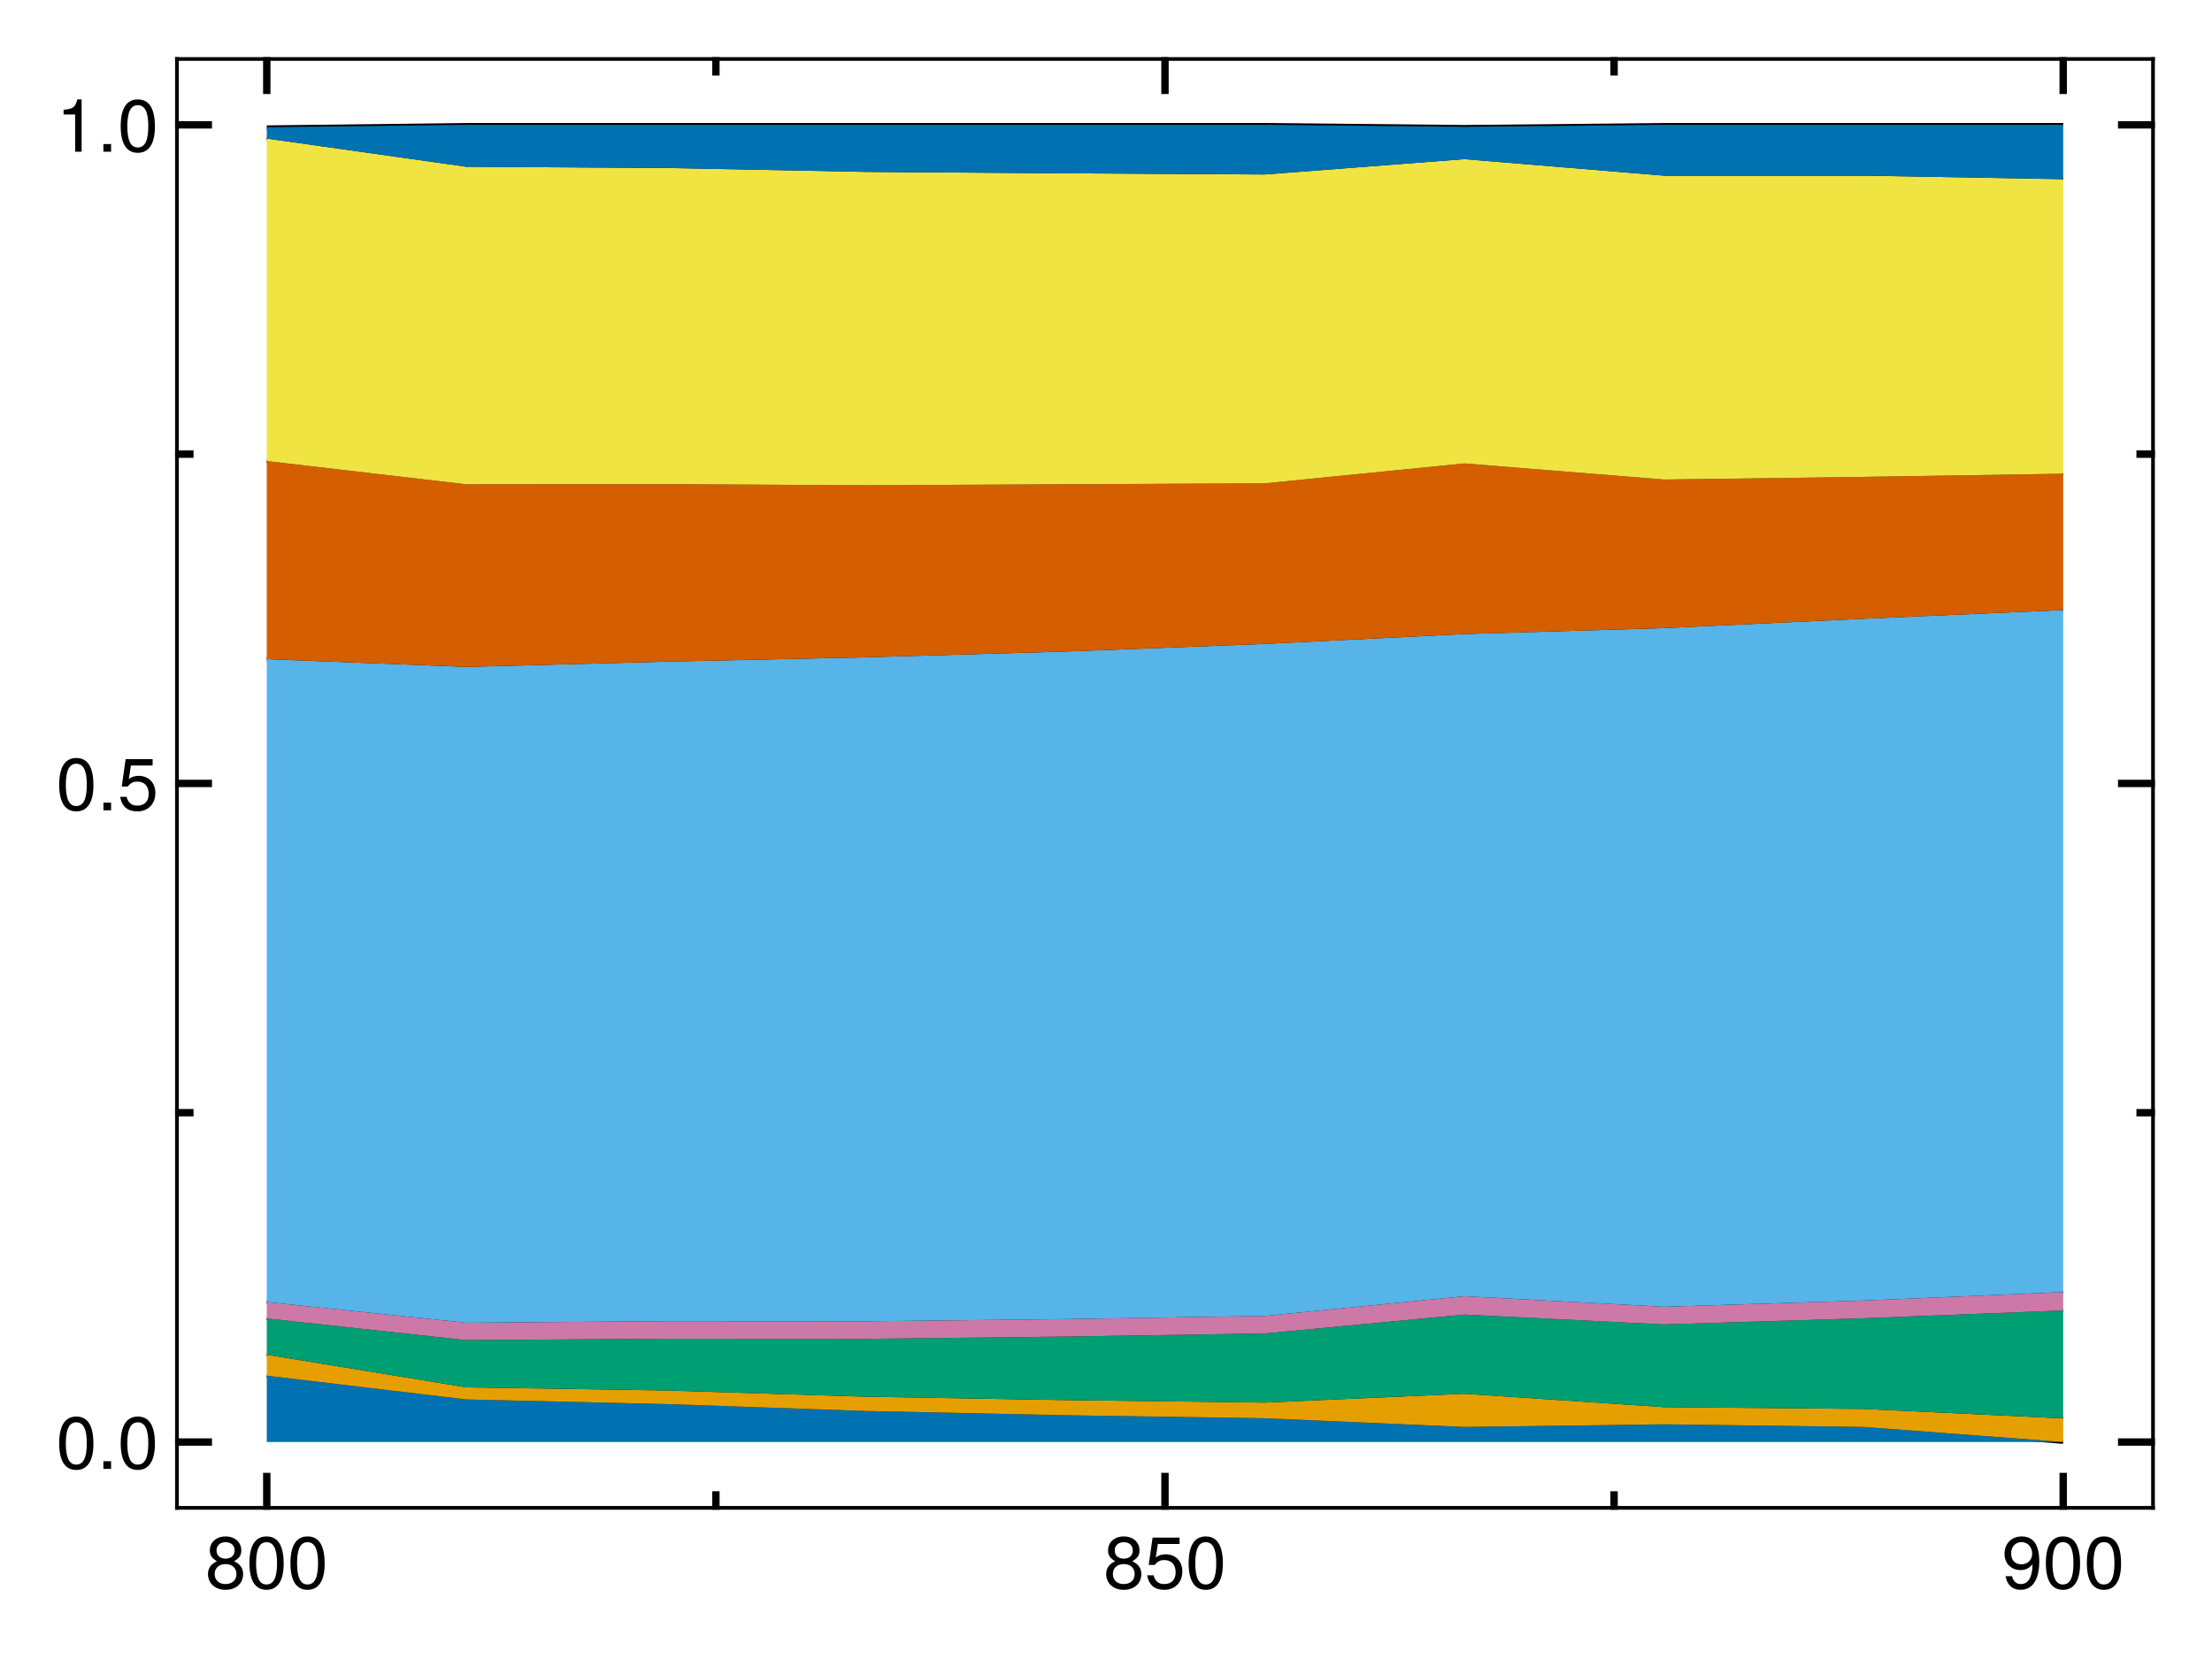<?xml version="1.0" encoding="UTF-8"?>
<svg xmlns="http://www.w3.org/2000/svg" xmlns:xlink="http://www.w3.org/1999/xlink" width="600" height="450" viewBox="0 0 600 450">
<defs>
<g>
<g id="glyph-0-0-4e9949d4">
<path d="M 10.266 -4 C 10.266 -1.422 8.297 0.297 5.5 0.297 C 2.703 0.297 0.734 -1.422 0.734 -4.016 C 0.734 -5.578 1.547 -6.688 3.156 -7.453 C 1.719 -8.359 1.234 -9.078 1.234 -10.406 C 1.234 -12.625 3 -14.188 5.5 -14.188 C 8.016 -14.188 9.766 -12.625 9.766 -10.406 C 9.766 -9.062 9.281 -8.344 7.812 -7.453 C 9.453 -6.688 10.266 -5.578 10.266 -4 Z M 7.953 -10.359 C 7.953 -11.734 7 -12.625 5.5 -12.625 C 4.016 -12.625 3.047 -11.734 3.047 -10.375 C 3.047 -9.047 4.016 -8.156 5.5 -8.156 C 6.984 -8.156 7.953 -9.047 7.953 -10.359 Z M 8.453 -3.984 C 8.453 -5.641 7.266 -6.688 5.5 -6.688 C 3.734 -6.688 2.547 -5.641 2.547 -3.984 C 2.547 -2.312 3.734 -1.266 5.453 -1.266 C 7.266 -1.266 8.453 -2.297 8.453 -3.984 Z M 8.453 -3.984 "/>
</g>
<g id="glyph-1-0-4e9949d4">
<path d="M 10.141 -6.812 C 10.141 -2.156 8.5 0.297 5.5 0.297 C 2.453 0.297 0.859 -2.156 0.859 -6.938 C 0.859 -11.703 2.438 -14.188 5.5 -14.188 C 8.578 -14.188 10.141 -11.734 10.141 -6.812 Z M 8.344 -6.984 C 8.344 -10.781 7.406 -12.625 5.5 -12.625 C 3.594 -12.625 2.656 -10.797 2.656 -6.922 C 2.656 -3.047 3.594 -1.156 5.453 -1.156 C 7.422 -1.156 8.344 -2.953 8.344 -6.984 Z M 8.344 -6.984 "/>
</g>
<g id="glyph-1-1-4e9949d4">
<path d="M 10.266 -4.703 C 10.266 -1.703 8.266 0.297 5.406 0.297 C 2.875 0.297 1.281 -0.812 0.703 -3.641 C 0.703 -3.641 2.453 -3.641 2.453 -3.641 C 2.875 -2.047 3.812 -1.266 5.359 -1.266 C 7.281 -1.266 8.453 -2.422 8.453 -4.453 C 8.453 -6.562 7.266 -7.781 5.359 -7.781 C 4.266 -7.781 3.578 -7.438 2.766 -6.453 C 2.766 -6.453 1.141 -6.453 1.141 -6.453 C 1.141 -6.453 2.203 -13.875 2.203 -13.875 C 2.203 -13.875 9.516 -13.875 9.516 -13.875 C 9.516 -13.875 9.516 -12.141 9.516 -12.141 C 9.516 -12.141 3.625 -12.141 3.625 -12.141 C 3.625 -12.141 3.062 -8.484 3.062 -8.484 C 3.875 -9.078 4.688 -9.344 5.688 -9.344 C 8.406 -9.344 10.266 -7.5 10.266 -4.703 Z M 10.266 -4.703 "/>
</g>
<g id="glyph-1-2-4e9949d4">
<path d="M 10.188 -7.422 C 10.188 -2.516 8.406 0.297 5.078 0.297 C 2.922 0.297 1.406 -1.078 1.062 -3.406 C 1.062 -3.406 2.812 -3.406 2.812 -3.406 C 3.094 -2.047 3.953 -1.266 5.203 -1.266 C 7.219 -1.266 8.344 -3.188 8.359 -6.641 C 7.438 -5.547 6.453 -5.062 5.125 -5.062 C 2.562 -5.062 0.766 -6.844 0.766 -9.484 C 0.766 -12.266 2.703 -14.188 5.406 -14.188 C 8.641 -14.188 10.188 -11.859 10.188 -7.422 Z M 8.266 -9.516 C 8.266 -11.359 7.016 -12.641 5.375 -12.641 C 3.766 -12.641 2.562 -11.422 2.562 -9.625 C 2.562 -7.719 3.625 -6.625 5.312 -6.625 C 7.047 -6.625 8.266 -7.781 8.266 -9.516 Z M 8.266 -9.516 "/>
</g>
<g id="glyph-2-0-4e9949d4">
<path d="M 10.266 -4 C 10.266 -1.422 8.297 0.297 5.5 0.297 C 2.703 0.297 0.734 -1.422 0.734 -4.016 C 0.734 -5.578 1.547 -6.688 3.156 -7.453 C 1.719 -8.359 1.234 -9.078 1.234 -10.406 C 1.234 -12.625 3 -14.188 5.5 -14.188 C 8.016 -14.188 9.766 -12.625 9.766 -10.406 C 9.766 -9.062 9.281 -8.344 7.812 -7.453 C 9.453 -6.688 10.266 -5.578 10.266 -4 Z M 7.953 -10.359 C 7.953 -11.734 7 -12.625 5.5 -12.625 C 4.016 -12.625 3.047 -11.734 3.047 -10.375 C 3.047 -9.047 4.016 -8.156 5.5 -8.156 C 6.984 -8.156 7.953 -9.047 7.953 -10.359 Z M 8.453 -3.984 C 8.453 -5.641 7.266 -6.688 5.5 -6.688 C 3.734 -6.688 2.547 -5.641 2.547 -3.984 C 2.547 -2.312 3.734 -1.266 5.453 -1.266 C 7.266 -1.266 8.453 -2.297 8.453 -3.984 Z M 8.453 -3.984 "/>
</g>
<g id="glyph-3-0-4e9949d4">
<path d="M 10.141 -6.812 C 10.141 -2.156 8.5 0.297 5.5 0.297 C 2.453 0.297 0.859 -2.156 0.859 -6.938 C 0.859 -11.703 2.438 -14.188 5.5 -14.188 C 8.578 -14.188 10.141 -11.734 10.141 -6.812 Z M 8.344 -6.984 C 8.344 -10.781 7.406 -12.625 5.5 -12.625 C 3.594 -12.625 2.656 -10.797 2.656 -6.922 C 2.656 -3.047 3.594 -1.156 5.453 -1.156 C 7.422 -1.156 8.344 -2.953 8.344 -6.984 Z M 8.344 -6.984 "/>
</g>
<g id="glyph-3-1-4e9949d4">
<path d="M 3.812 0 C 3.812 0 1.734 0 1.734 0 C 1.734 0 1.734 -2.078 1.734 -2.078 C 1.734 -2.078 3.812 -2.078 3.812 -2.078 C 3.812 -2.078 3.812 0 3.812 0 Z M 3.812 0 "/>
</g>
<g id="glyph-3-2-4e9949d4">
<path d="M 10.266 -4.703 C 10.266 -1.703 8.266 0.297 5.406 0.297 C 2.875 0.297 1.281 -0.812 0.703 -3.641 C 0.703 -3.641 2.453 -3.641 2.453 -3.641 C 2.875 -2.047 3.812 -1.266 5.359 -1.266 C 7.281 -1.266 8.453 -2.422 8.453 -4.453 C 8.453 -6.562 7.266 -7.781 5.359 -7.781 C 4.266 -7.781 3.578 -7.438 2.766 -6.453 C 2.766 -6.453 1.141 -6.453 1.141 -6.453 C 1.141 -6.453 2.203 -13.875 2.203 -13.875 C 2.203 -13.875 9.516 -13.875 9.516 -13.875 C 9.516 -13.875 9.516 -12.141 9.516 -12.141 C 9.516 -12.141 3.625 -12.141 3.625 -12.141 C 3.625 -12.141 3.062 -8.484 3.062 -8.484 C 3.875 -9.078 4.688 -9.344 5.688 -9.344 C 8.406 -9.344 10.266 -7.5 10.266 -4.703 Z M 10.266 -4.703 "/>
</g>
<g id="glyph-3-3-4e9949d4">
<path d="M 6.938 0 C 6.938 0 5.188 0 5.188 0 C 5.188 0 5.188 -10.094 5.188 -10.094 C 5.188 -10.094 2.047 -10.094 2.047 -10.094 C 2.047 -10.094 2.047 -11.359 2.047 -11.359 C 4.766 -11.703 5.156 -12 5.781 -14.188 C 5.781 -14.188 6.938 -14.188 6.938 -14.188 C 6.938 -14.188 6.938 0 6.938 0 Z M 6.938 0 "/>
</g>
</g>
</defs>
<rect x="-60" y="-45" width="720" height="540" fill="rgb(100%, 100%, 100%)" fill-opacity="1"/>
<path fill-rule="nonzero" fill="rgb(100%, 100%, 100%)" fill-opacity="1" d="M 48 409 L 584 409 L 584 16 L 48 16 Z M 48 409 "/>
<g fill="rgb(0%, 0%, 0%)" fill-opacity="1">
<use xlink:href="#glyph-0-0-4e9949d4" x="55.684" y="430.94"/>
</g>
<g fill="rgb(0%, 0%, 0%)" fill-opacity="1">
<use xlink:href="#glyph-1-0-4e9949d4" x="66.804" y="430.94"/>
</g>
<g fill="rgb(0%, 0%, 0%)" fill-opacity="1">
<use xlink:href="#glyph-1-0-4e9949d4" x="77.924" y="430.94"/>
</g>
<g fill="rgb(0%, 0%, 0%)" fill-opacity="1">
<use xlink:href="#glyph-2-0-4e9949d4" x="299.32" y="430.94"/>
</g>
<g fill="rgb(0%, 0%, 0%)" fill-opacity="1">
<use xlink:href="#glyph-1-1-4e9949d4" x="310.44" y="430.94"/>
</g>
<g fill="rgb(0%, 0%, 0%)" fill-opacity="1">
<use xlink:href="#glyph-1-0-4e9949d4" x="321.56" y="430.94"/>
</g>
<g fill="rgb(0%, 0%, 0%)" fill-opacity="1">
<use xlink:href="#glyph-1-2-4e9949d4" x="542.956" y="430.94"/>
</g>
<g fill="rgb(0%, 0%, 0%)" fill-opacity="1">
<use xlink:href="#glyph-1-0-4e9949d4" x="554.076" y="430.94"/>
</g>
<g fill="rgb(0%, 0%, 0%)" fill-opacity="1">
<use xlink:href="#glyph-1-0-4e9949d4" x="565.196" y="430.94"/>
</g>
<g fill="rgb(0%, 0%, 0%)" fill-opacity="1">
<use xlink:href="#glyph-3-0-4e9949d4" x="15.2" y="398.426"/>
</g>
<g fill="rgb(0%, 0%, 0%)" fill-opacity="1">
<use xlink:href="#glyph-3-1-4e9949d4" x="26.32" y="398.426"/>
</g>
<g fill="rgb(0%, 0%, 0%)" fill-opacity="1">
<use xlink:href="#glyph-3-0-4e9949d4" x="31.88" y="398.426"/>
</g>
<g fill="rgb(0%, 0%, 0%)" fill-opacity="1">
<use xlink:href="#glyph-3-0-4e9949d4" x="15.2" y="219.79"/>
</g>
<g fill="rgb(0%, 0%, 0%)" fill-opacity="1">
<use xlink:href="#glyph-3-1-4e9949d4" x="26.32" y="219.79"/>
</g>
<g fill="rgb(0%, 0%, 0%)" fill-opacity="1">
<use xlink:href="#glyph-3-2-4e9949d4" x="31.88" y="219.79"/>
</g>
<g fill="rgb(0%, 0%, 0%)" fill-opacity="1">
<use xlink:href="#glyph-3-3-4e9949d4" x="15.2" y="41.154"/>
</g>
<g fill="rgb(0%, 0%, 0%)" fill-opacity="1">
<use xlink:href="#glyph-3-1-4e9949d4" x="26.32" y="41.154"/>
</g>
<g fill="rgb(0%, 0%, 0%)" fill-opacity="1">
<use xlink:href="#glyph-3-0-4e9949d4" x="31.88" y="41.154"/>
</g>
<path fill="none" stroke-width="1" stroke-linecap="butt" stroke-linejoin="miter" stroke="rgb(0%, 0%, 0%)" stroke-opacity="1" stroke-miterlimit="2" d="M 72.363 373.152 L 126.504 379.598 L 180.645 380.848 L 234.789 382.723 L 288.93 383.879 L 343.07 384.699 L 397.211 387.055 L 451.352 386.344 L 505.496 387.055 L 559.637 391.137 "/>
<path fill="none" stroke-width="1" stroke-linecap="butt" stroke-linejoin="miter" stroke="rgb(0%, 0%, 0%)" stroke-opacity="1" stroke-miterlimit="2" d="M 72.363 367.461 L 126.504 376.316 L 180.645 377.16 L 234.789 378.852 L 288.93 379.77 L 343.07 380.449 L 397.211 378.051 L 451.352 381.684 L 505.496 382.172 L 559.637 384.734 "/>
<path fill="none" stroke-width="1" stroke-linecap="butt" stroke-linejoin="miter" stroke="rgb(0%, 0%, 0%)" stroke-opacity="1" stroke-miterlimit="2" d="M 72.363 357.625 L 126.504 363.512 L 180.645 363.117 L 234.789 363.148 L 288.93 362.539 L 343.07 361.695 L 397.211 356.578 L 451.352 359.242 L 505.496 357.574 L 559.637 355.457 "/>
<path fill="none" stroke-width="1" stroke-linecap="butt" stroke-linejoin="miter" stroke="rgb(0%, 0%, 0%)" stroke-opacity="1" stroke-miterlimit="2" d="M 72.363 353.176 L 126.504 358.793 L 180.645 358.367 L 234.789 358.398 L 288.93 357.805 L 343.07 356.941 L 397.211 351.594 L 451.352 354.457 L 505.496 352.762 L 559.637 350.469 "/>
<path fill="none" stroke-width="1" stroke-linecap="butt" stroke-linejoin="miter" stroke="rgb(0%, 0%, 0%)" stroke-opacity="1" stroke-miterlimit="2" d="M 72.363 178.801 L 126.504 180.898 L 180.645 179.477 L 234.789 178.293 L 288.93 176.734 L 343.07 174.664 L 397.211 171.98 L 451.352 170.375 L 505.496 167.832 L 559.637 165.473 "/>
<path fill="none" stroke-width="1" stroke-linecap="butt" stroke-linejoin="miter" stroke="rgb(0%, 0%, 0%)" stroke-opacity="1" stroke-miterlimit="2" d="M 72.363 125.059 L 126.504 131.371 L 180.645 131.32 L 234.789 131.629 L 288.93 131.352 L 343.07 131.105 L 397.211 125.703 L 451.352 130.074 L 505.496 129.348 L 559.637 128.496 "/>
<path fill="none" stroke-width="1" stroke-linecap="butt" stroke-linejoin="miter" stroke="rgb(0%, 0%, 0%)" stroke-opacity="1" stroke-miterlimit="2" d="M 72.363 37.582 L 126.504 45.23 L 180.645 45.562 L 234.789 46.621 L 288.93 47.012 L 343.07 47.328 L 397.211 43.168 L 451.352 47.645 L 505.496 47.641 L 559.637 48.605 "/>
<path fill="none" stroke-width="1" stroke-linecap="butt" stroke-linejoin="miter" stroke="rgb(0%, 0%, 0%)" stroke-opacity="1" stroke-miterlimit="2" d="M 72.363 34.512 L 126.504 33.863 L 343.07 33.863 L 397.211 34.402 L 451.352 33.863 L 559.637 33.863 "/>
<path fill-rule="nonzero" fill="rgb(0%, 44.706%, 69.804%)" fill-opacity="1" d="M 72.363 373.152 L 126.504 379.598 L 180.645 380.848 L 234.789 382.723 L 288.93 383.879 L 343.07 384.699 L 397.211 387.055 L 451.352 386.344 L 505.496 387.055 L 559.637 391.137 L 72.363 391.137 Z M 72.363 373.152 "/>
<path fill-rule="nonzero" fill="rgb(90.196%, 62.353%, 0%)" fill-opacity="1" d="M 72.363 367.461 L 126.504 376.316 L 180.645 377.16 L 234.789 378.852 L 288.93 379.77 L 343.07 380.449 L 397.211 378.051 L 451.352 381.684 L 505.496 382.172 L 559.637 384.734 L 559.637 391.137 L 505.496 387.055 L 451.352 386.344 L 397.211 387.055 L 343.07 384.699 L 288.93 383.879 L 234.789 382.723 L 180.645 380.848 L 126.504 379.598 L 72.363 373.152 Z M 72.363 367.461 "/>
<path fill-rule="nonzero" fill="rgb(0%, 61.961%, 45.098%)" fill-opacity="1" d="M 72.363 357.625 L 126.504 363.512 L 180.645 363.117 L 234.789 363.148 L 288.93 362.539 L 343.07 361.695 L 397.211 356.578 L 451.352 359.242 L 505.496 357.574 L 559.637 355.457 L 559.637 384.734 L 505.496 382.172 L 451.352 381.684 L 397.211 378.051 L 343.07 380.449 L 288.93 379.77 L 234.789 378.852 L 180.645 377.16 L 126.504 376.316 L 72.363 367.461 Z M 72.363 357.625 "/>
<path fill-rule="nonzero" fill="rgb(80%, 47.451%, 65.49%)" fill-opacity="1" d="M 72.363 353.176 L 126.504 358.793 L 180.645 358.367 L 234.789 358.398 L 288.93 357.805 L 343.07 356.941 L 397.211 351.594 L 451.352 354.457 L 505.496 352.762 L 559.637 350.469 L 559.637 355.457 L 505.496 357.574 L 451.352 359.242 L 397.211 356.578 L 343.07 361.695 L 288.93 362.539 L 234.789 363.148 L 180.645 363.117 L 126.504 363.512 L 72.363 357.625 Z M 72.363 353.176 "/>
<path fill-rule="nonzero" fill="rgb(33.725%, 70.588%, 91.373%)" fill-opacity="1" d="M 72.363 178.801 L 126.504 180.898 L 180.645 179.477 L 234.789 178.293 L 288.93 176.734 L 343.07 174.664 L 397.211 171.98 L 451.352 170.375 L 505.496 167.832 L 559.637 165.473 L 559.637 350.469 L 505.496 352.762 L 451.352 354.457 L 397.211 351.594 L 343.07 356.941 L 288.93 357.805 L 234.789 358.398 L 180.645 358.367 L 126.504 358.793 L 72.363 353.176 Z M 72.363 178.801 "/>
<path fill-rule="nonzero" fill="rgb(83.529%, 36.863%, 0%)" fill-opacity="1" d="M 72.363 125.059 L 126.504 131.371 L 180.645 131.32 L 234.789 131.629 L 288.93 131.352 L 343.07 131.105 L 397.211 125.703 L 451.352 130.074 L 505.496 129.348 L 559.637 128.496 L 559.637 165.473 L 505.496 167.832 L 451.352 170.375 L 397.211 171.98 L 343.07 174.664 L 288.93 176.734 L 234.789 178.293 L 180.645 179.477 L 126.504 180.898 L 72.363 178.801 Z M 72.363 125.059 "/>
<path fill-rule="nonzero" fill="rgb(94.118%, 89.412%, 25.882%)" fill-opacity="1" d="M 72.363 37.582 L 126.504 45.23 L 180.645 45.562 L 234.789 46.621 L 288.93 47.012 L 343.07 47.328 L 397.211 43.168 L 451.352 47.645 L 505.496 47.641 L 559.637 48.605 L 559.637 128.496 L 505.496 129.348 L 451.352 130.074 L 397.211 125.703 L 343.07 131.105 L 288.93 131.352 L 234.789 131.629 L 180.645 131.32 L 126.504 131.371 L 72.363 125.059 Z M 72.363 37.582 "/>
<path fill-rule="nonzero" fill="rgb(0%, 44.706%, 69.804%)" fill-opacity="1" d="M 72.363 34.512 L 126.504 33.863 L 343.07 33.863 L 397.211 34.402 L 451.352 33.863 L 559.637 33.863 L 559.637 48.605 L 505.496 47.641 L 451.352 47.645 L 397.211 43.168 L 343.07 47.328 L 288.93 47.012 L 234.789 46.621 L 180.645 45.562 L 126.504 45.23 L 72.363 37.582 Z M 72.363 34.512 "/>
<path fill="none" stroke-width="2" stroke-linecap="butt" stroke-linejoin="miter" stroke="rgb(0%, 0%, 0%)" stroke-opacity="1" stroke-miterlimit="1.155" d="M 72.363 399.5 L 72.363 409.5 "/>
<path fill="none" stroke-width="2" stroke-linecap="butt" stroke-linejoin="miter" stroke="rgb(0%, 0%, 0%)" stroke-opacity="1" stroke-miterlimit="1.155" d="M 316 399.5 L 316 409.5 "/>
<path fill="none" stroke-width="2" stroke-linecap="butt" stroke-linejoin="miter" stroke="rgb(0%, 0%, 0%)" stroke-opacity="1" stroke-miterlimit="1.155" d="M 559.637 399.5 L 559.637 409.5 "/>
<path fill="none" stroke-width="2" stroke-linecap="butt" stroke-linejoin="miter" stroke="rgb(0%, 0%, 0%)" stroke-opacity="1" stroke-miterlimit="1.155" d="M 194.184 404.5 L 194.184 409.5 "/>
<path fill="none" stroke-width="2" stroke-linecap="butt" stroke-linejoin="miter" stroke="rgb(0%, 0%, 0%)" stroke-opacity="1" stroke-miterlimit="1.155" d="M 437.816 404.5 L 437.816 409.5 "/>
<path fill="none" stroke-width="2" stroke-linecap="butt" stroke-linejoin="miter" stroke="rgb(0%, 0%, 0%)" stroke-opacity="1" stroke-miterlimit="1.155" d="M 57.5 391.137 L 47.5 391.137 "/>
<path fill="none" stroke-width="2" stroke-linecap="butt" stroke-linejoin="miter" stroke="rgb(0%, 0%, 0%)" stroke-opacity="1" stroke-miterlimit="1.155" d="M 57.5 212.5 L 47.5 212.5 "/>
<path fill="none" stroke-width="2" stroke-linecap="butt" stroke-linejoin="miter" stroke="rgb(0%, 0%, 0%)" stroke-opacity="1" stroke-miterlimit="1.155" d="M 57.5 33.863 L 47.5 33.863 "/>
<path fill="none" stroke-width="2" stroke-linecap="butt" stroke-linejoin="miter" stroke="rgb(0%, 0%, 0%)" stroke-opacity="1" stroke-miterlimit="1.155" d="M 52.5 301.816 L 47.5 301.816 "/>
<path fill="none" stroke-width="2" stroke-linecap="butt" stroke-linejoin="miter" stroke="rgb(0%, 0%, 0%)" stroke-opacity="1" stroke-miterlimit="1.155" d="M 52.5 123.184 L 47.5 123.184 "/>
<path fill="none" stroke-width="2" stroke-linecap="butt" stroke-linejoin="miter" stroke="rgb(0%, 0%, 0%)" stroke-opacity="1" stroke-miterlimit="1.155" d="M 72.363 25.5 L 72.363 15.5 "/>
<path fill="none" stroke-width="2" stroke-linecap="butt" stroke-linejoin="miter" stroke="rgb(0%, 0%, 0%)" stroke-opacity="1" stroke-miterlimit="1.155" d="M 316 25.5 L 316 15.5 "/>
<path fill="none" stroke-width="2" stroke-linecap="butt" stroke-linejoin="miter" stroke="rgb(0%, 0%, 0%)" stroke-opacity="1" stroke-miterlimit="1.155" d="M 559.637 25.5 L 559.637 15.5 "/>
<path fill="none" stroke-width="2" stroke-linecap="butt" stroke-linejoin="miter" stroke="rgb(0%, 0%, 0%)" stroke-opacity="1" stroke-miterlimit="1.155" d="M 574.5 391.137 L 584.5 391.137 "/>
<path fill="none" stroke-width="2" stroke-linecap="butt" stroke-linejoin="miter" stroke="rgb(0%, 0%, 0%)" stroke-opacity="1" stroke-miterlimit="1.155" d="M 574.5 212.5 L 584.5 212.5 "/>
<path fill="none" stroke-width="2" stroke-linecap="butt" stroke-linejoin="miter" stroke="rgb(0%, 0%, 0%)" stroke-opacity="1" stroke-miterlimit="1.155" d="M 574.5 33.863 L 584.5 33.863 "/>
<path fill="none" stroke-width="2" stroke-linecap="butt" stroke-linejoin="miter" stroke="rgb(0%, 0%, 0%)" stroke-opacity="1" stroke-miterlimit="1.155" d="M 194.184 20.5 L 194.184 15.5 "/>
<path fill="none" stroke-width="2" stroke-linecap="butt" stroke-linejoin="miter" stroke="rgb(0%, 0%, 0%)" stroke-opacity="1" stroke-miterlimit="1.155" d="M 437.816 20.5 L 437.816 15.5 "/>
<path fill="none" stroke-width="2" stroke-linecap="butt" stroke-linejoin="miter" stroke="rgb(0%, 0%, 0%)" stroke-opacity="1" stroke-miterlimit="1.155" d="M 579.5 301.816 L 584.5 301.816 "/>
<path fill="none" stroke-width="2" stroke-linecap="butt" stroke-linejoin="miter" stroke="rgb(0%, 0%, 0%)" stroke-opacity="1" stroke-miterlimit="1.155" d="M 579.5 123.184 L 584.5 123.184 "/>
<path fill="none" stroke-width="1" stroke-linecap="butt" stroke-linejoin="miter" stroke="rgb(0%, 0%, 0%)" stroke-opacity="1" stroke-miterlimit="1.155" d="M 47.5 409 L 584.5 409 "/>
<path fill="none" stroke-width="1" stroke-linecap="butt" stroke-linejoin="miter" stroke="rgb(0%, 0%, 0%)" stroke-opacity="1" stroke-miterlimit="1.155" d="M 48 409.5 L 48 15.5 "/>
<path fill="none" stroke-width="1" stroke-linecap="butt" stroke-linejoin="miter" stroke="rgb(0%, 0%, 0%)" stroke-opacity="1" stroke-miterlimit="1.155" d="M 47.5 16 L 584.5 16 "/>
<path fill="none" stroke-width="1" stroke-linecap="butt" stroke-linejoin="miter" stroke="rgb(0%, 0%, 0%)" stroke-opacity="1" stroke-miterlimit="1.155" d="M 584 409.5 L 584 15.5 "/>
</svg>
